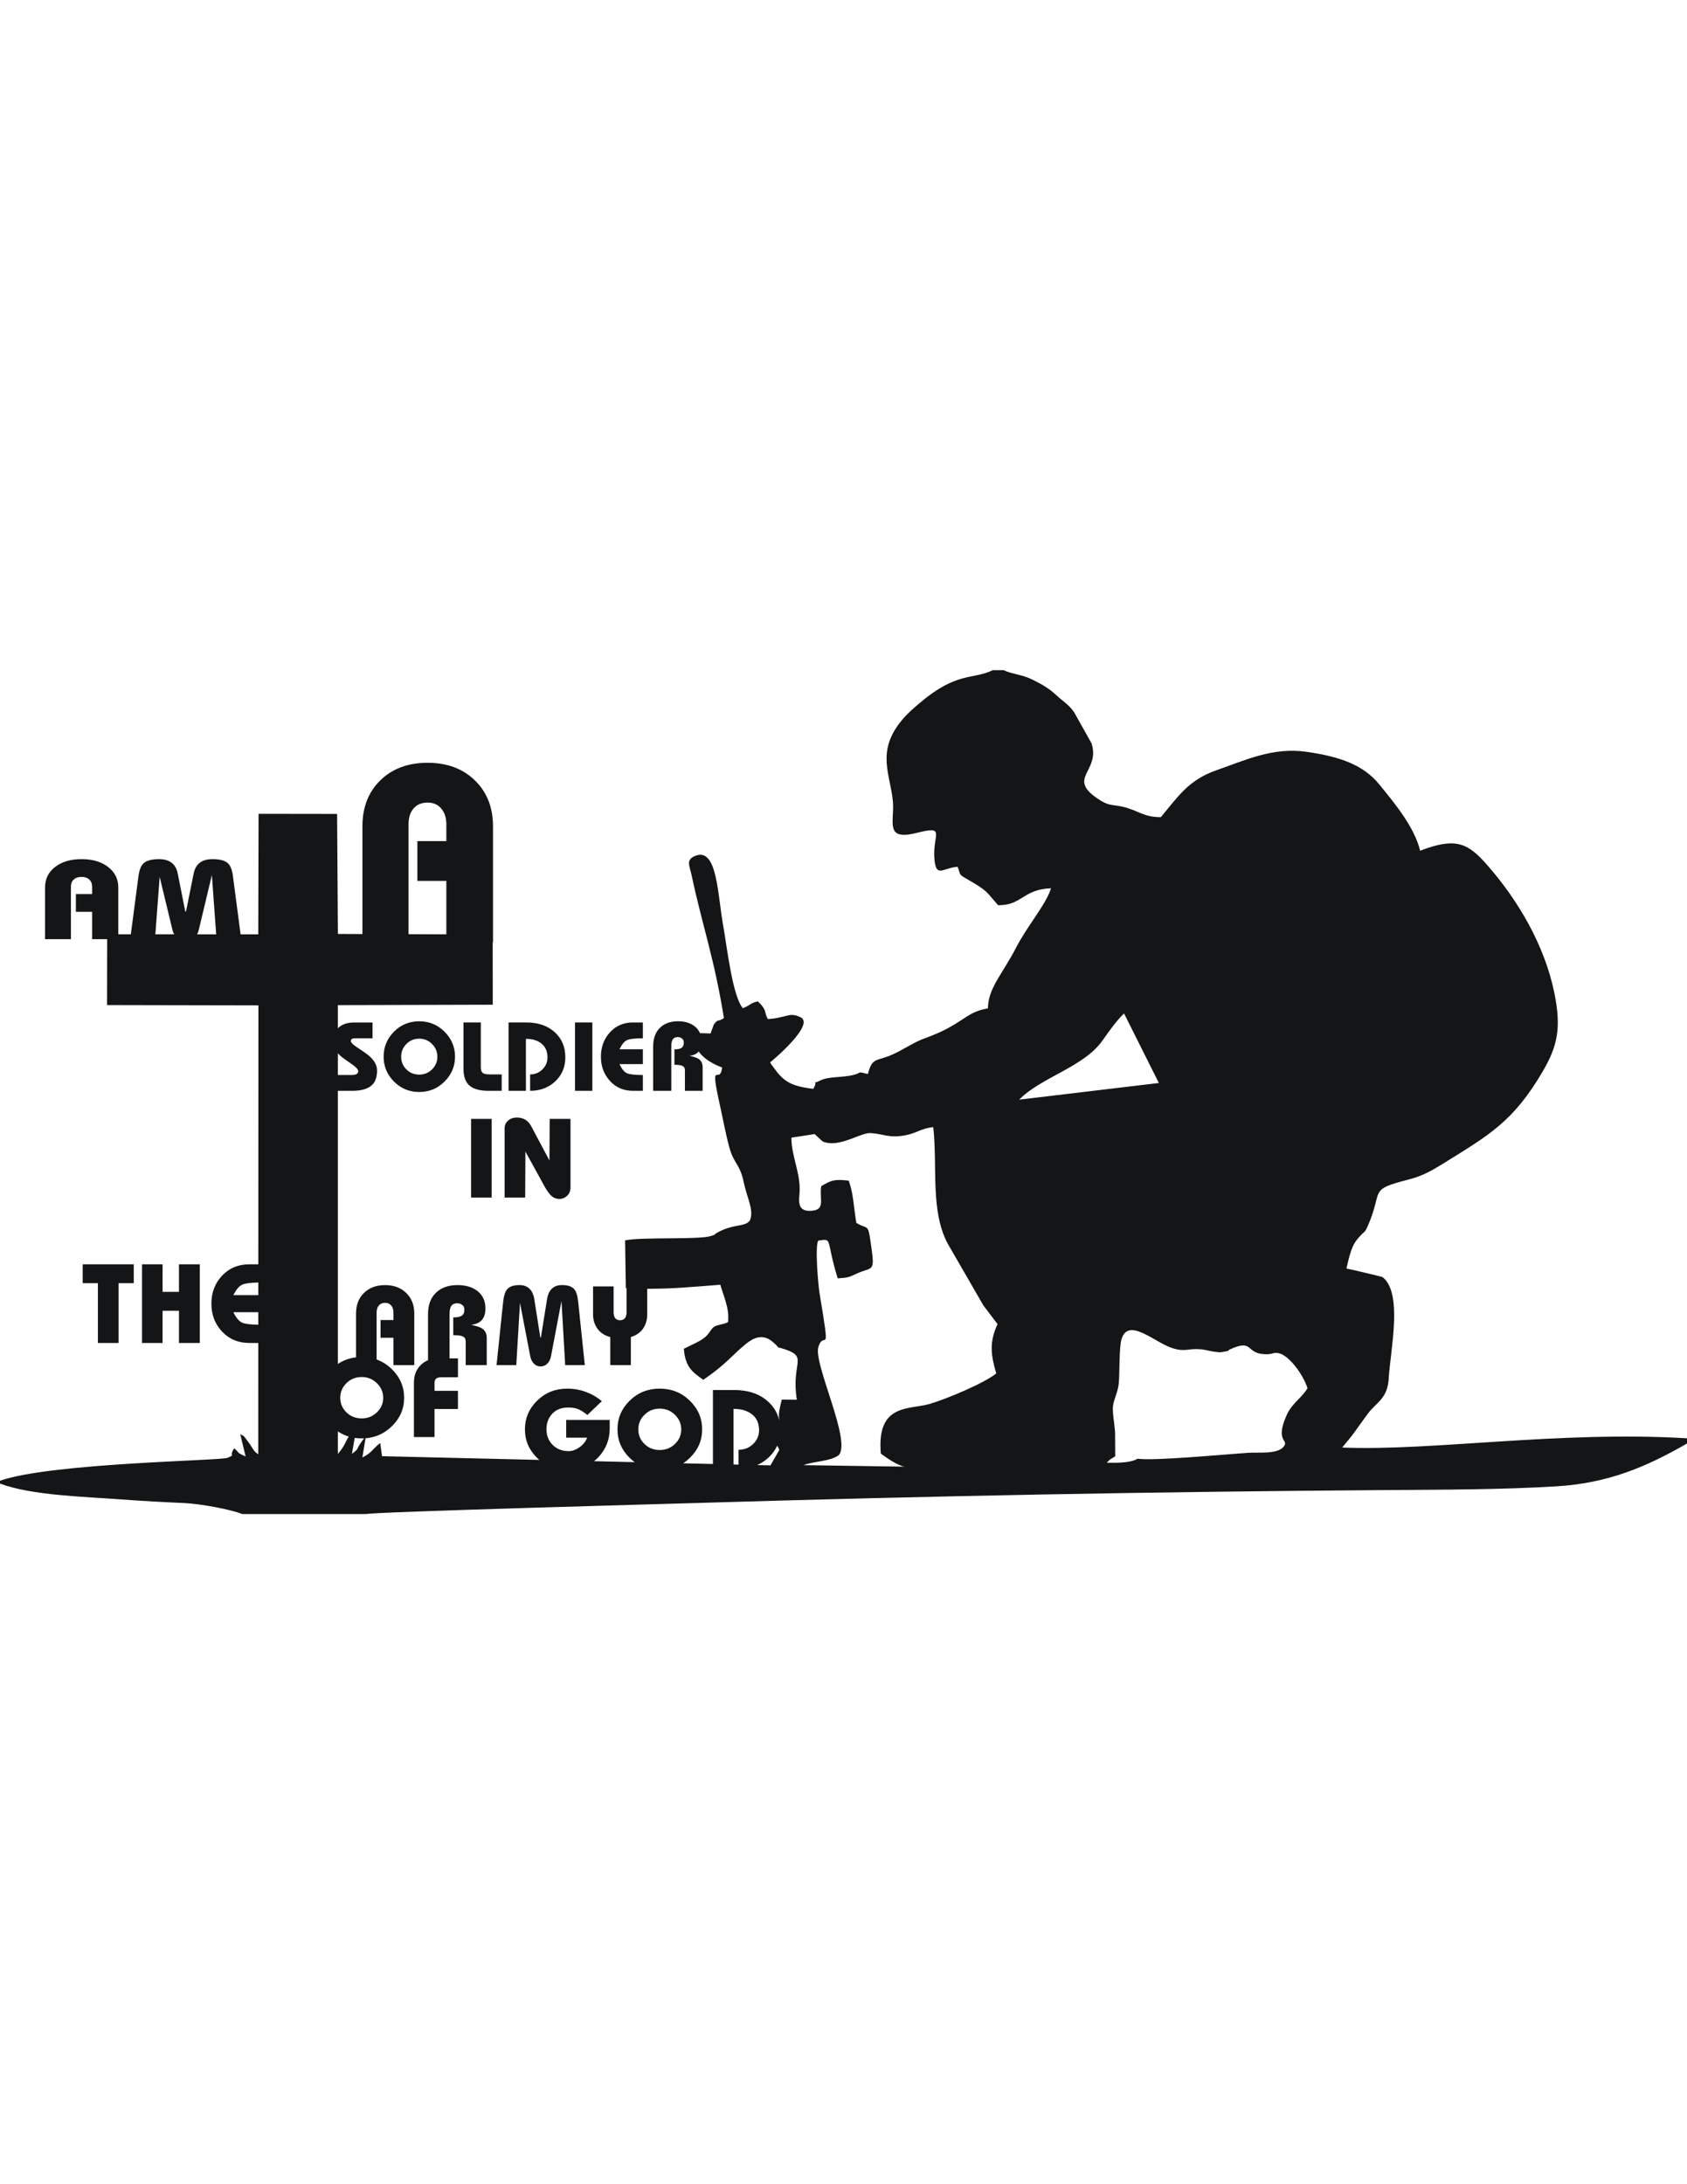 <?xml version="1.0" encoding="UTF-8"?>
<!DOCTYPE svg PUBLIC "-//W3C//DTD SVG 1.1//EN" "http://www.w3.org/Graphics/SVG/1.1/DTD/svg11.dtd">
<!-- Creator: CorelDRAW -->
<svg xmlns="http://www.w3.org/2000/svg" xml:space="preserve" width="5548in" height="7180in" style="shape-rendering:geometricPrecision; text-rendering:geometricPrecision; image-rendering:optimizeQuality; fill-rule:evenodd; clip-rule:evenodd"
viewBox="0 0 247.893 123.947"
 xmlns:xlink="http://www.w3.org/1999/xlink">
 <defs>
  <style type="text/css">
   <![CDATA[
    .fil0 {fill:#141516}
   ]]>
  </style>
 </defs>
 <g id="Layer_x0020_1">
  <path class="fil0" d="M167.129 115.819c-0.898,0.615 -3.101,0.616 -4.497,0.585 0.076,-0.082 0.179,-0.189 0.234,-0.24 0.051,-0.047 0.166,-0.166 0.225,-0.218l0.785 -0.489 -0.022 -3.408c-0.039,-1.148 -0.43,-2.998 -0.304,-3.998 0.133,-1.066 0.757,-1.986 0.866,-3.528 0.1,-1.395 0.039,-5.096 0.371,-6.226 0.987,-3.361 4.873,0.43 7.416,1.253 1.975,0.639 2.268,0.039 4.19,0.189 0.761,0.06 1.57,0.338 2.332,0.392 0.655,0.048 0.391,0.099 1.066,-0.019 1.281,-0.224 0.406,-0.104 0.877,-0.323 3.658,-1.697 2.216,0.687 5.428,0.683 1.028,-0.001 0.95,-0.312 1.752,-0.167 1.564,0.284 3.661,3.183 4.283,5.159 -0.896,1.482 -2.308,2.219 -3.084,3.985 -1.745,3.972 0.401,3.503 -0.394,4.563 -0.887,1.182 -3.742,0.841 -5.109,0.929 -3.9,0.255 -13.795,1.214 -16.416,0.877l0 0zm-52.94 -1.901c-0.292,0.652 -0.719,1.237 -1.285,1.755 -0.495,0.454 -1.043,0.811 -1.645,1.072l1.957 0.047 1.298 -2.267c-0.126,-0.352 -0.232,-0.53 -0.325,-0.606zm-5.669 2.762l0 -2.177c0.843,0 1.557,-0.282 2.144,-0.846 0.586,-0.564 0.878,-1.239 0.878,-2.025 0,-1.04 -0.369,-1.837 -1.106,-2.39 -0.669,-0.499 -1.553,-0.748 -2.654,-0.748l0 8.169 0.738 0.018zm-3.76 -0.089l0 -10.869 3.075 0c2.12,0 3.807,0.575 5.06,1.727 0.823,0.753 1.356,1.662 1.602,2.726 -0.006,-0.138 -0.017,-0.287 -0.033,-0.449 -0.064,-0.615 0.147,-1.563 0.416,-2.597l2.211 0.019c-0.87,-5.398 1.701,-6.234 -1.689,-7.38 -1.883,-0.638 -0.335,0.174 -1.882,-1.136 -1.431,-1.211 -2.785,-0.603 -3.949,0.347 -2.036,1.664 -2.803,2.906 -6.228,5.249 -1.524,-1.108 -2.635,-1.773 -2.858,-4.563l1.848 -0.9c2.137,-1.064 1.821,-1.843 2.677,-2.371 0.391,-0.241 1.248,-0.279 1.968,-0.638 0.23,-2.034 -0.628,-3.729 -1.134,-5.493 -3.944,0.302 -7.039,0.612 -10.739,0.59l0 3.757c0,0.798 -0.199,1.488 -0.597,2.075 -0.398,0.587 -1.001,1.007 -1.809,1.262l0 4.117 -3.023 0 0 -4.117c-0.891,-0.232 -1.553,-0.692 -1.986,-1.378 -0.363,-0.564 -0.544,-1.217 -0.544,-1.959l0 -4.1 3.022 0 0 3.834c0,0.344 0.076,0.617 0.229,0.822 0.152,0.205 0.392,0.307 0.72,0.307 0.316,0 0.553,-0.102 0.711,-0.307 0.158,-0.205 0.237,-0.478 0.237,-0.822l0 -3.582 -0.105 -0.006 -0.107 -7.006c2.46,-0.535 10.811,-0.064 12.626,-0.648 0.963,-0.31 0.39,-0.184 0.69,-0.362 2.559,-1.524 4.267,-0.876 5.027,-1.923 0.627,-1.545 -0.425,-3.257 -0.907,-5.596 -0.556,-2.702 -1.45,-2.695 -2.12,-5.135 -0.523,-1.903 -0.922,-4.11 -1.334,-5.961 -1.676,-7.533 -0.071,-2.934 0.276,-5.779 -0.007,-0.004 -2.308,-0.728 -3.449,-2.344 -0.294,0.358 -0.74,0.567 -1.339,0.626 0.662,0.164 1.097,0.313 1.304,0.448 0.415,0.259 0.623,0.672 0.623,1.241l0 3.461 -2.608 0 0 -3.029c0,-0.299 -0.114,-0.505 -0.342,-0.621 -0.226,-0.115 -0.627,-0.173 -1.199,-0.173l0 -2.264c0.484,0 0.835,-0.072 1.052,-0.217 0.216,-0.144 0.326,-0.404 0.326,-0.779 0,-0.269 -0.091,-0.471 -0.274,-0.606 -0.182,-0.135 -0.393,-0.202 -0.629,-0.202 -0.317,0 -0.552,0.107 -0.705,0.318 -0.152,0.211 -0.23,0.567 -0.23,1.067l0 6.505 -2.667 0 0 -6.491c0,-1.183 0.329,-2.098 0.986,-2.747 0.657,-0.65 1.548,-0.974 2.674,-0.974 1.038,0 1.872,0.264 2.504,0.793 0.319,0.266 0.558,0.585 0.716,0.953l1.563 0.049c0.033,-0.129 0.473,-1.321 0.484,-1.334 0.691,-0.9 0.542,-0.299 1.474,-0.928 -1.44,-8.895 -3.163,-13.51 -4.741,-20.944 -0.309,-1.452 -0.925,-2.347 0.595,-2.908 3.166,-1.168 3.198,5.613 4.044,10.321 0.556,3.093 1.339,10.216 2.873,12.078 1.207,-0.449 1.018,-0.74 2.219,-1.006 1.508,1.477 0.819,1.575 1.48,2.608 1.199,-0.081 1.367,-0.182 2.346,-0.393 0.711,-0.154 0.879,-0.296 1.66,-0.165 0.109,0.019 0.216,0.064 0.313,0.089 0.096,0.024 0.222,0.101 0.299,0.126 2.675,0.887 -4.044,6.521 -4.3,6.699 0.493,0.84 -0.018,-0.005 0.465,0.682 1.482,2.105 2.511,2.795 5.877,3.208 0.86,-1.503 -0.525,-0.484 1.151,-1.282 1.154,-0.548 3.218,-0.358 4.821,-0.778 1.276,-0.334 0.32,-0.532 2.051,-0.116 0.65,-2.552 1.281,-1.803 3.688,-2.898 1.589,-0.725 3.071,-1.775 4.658,-2.344 5.696,-2.04 5.874,-3.842 9.291,-4.404 0.046,-3.023 2.133,-5.016 4.128,-8.898 1.631,-3.175 4.452,-6.426 5.147,-8.742 -4.181,0.166 -4.231,2.523 -7.774,2.491 -1.903,-2.135 -1.41,-2.024 -4.746,-3.942 -1.071,-0.616 -0.756,-0.545 -1.203,-1.697 -2.086,0.101 -3.128,1.696 -3.4,-1.003 -0.38,-3.755 1.871,-5.111 -2.645,-3.974 -4.731,1.191 -3.223,-1.65 -3.466,-4.575 -0.33,-3.94 -2.557,-7.363 1.332,-12.004 0.835,-0.999 1.63,-1.679 2.614,-2.513 5.501,-4.665 7.776,-3.375 10.726,-4.814l1.615 0c1.045,0.55 2.686,0.621 4.243,1.401 1.631,0.817 2.475,1.336 3.552,2.335 1.133,1.051 2.113,1.519 2.855,3l2.241 4c1.357,4.166 -3.677,5.049 0.901,8.131 2.009,1.353 2.167,0.67 4.473,1.411 1.917,0.616 2.458,1.285 4.807,1.315 2.518,-2.959 3.986,-5.449 8.279,-6.933 4.084,-1.412 8.168,-3.378 13.121,-2.671 5.057,0.721 8.395,1.971 10.689,4.77 2.29,2.795 5.173,6.276 6.027,9.756 5.328,-2.041 7.051,-1.091 9.917,2.181 4.459,5.09 8.351,11.665 9.792,18.664 1.049,5.095 0.512,7.804 -1.709,11.59 -4.356,7.426 -7.915,9.36 -14.894,13.688 -1.518,0.941 -2.866,1.673 -4.79,2.169 -6.054,1.565 -3.669,1.452 -6.01,6.828l-0.239 0.495c-0.333,0.53 -0.252,0.329 -0.512,0.585 -1.365,1.352 -1.694,2.051 -2.387,5.168 0.44,0.062 5.157,1.188 5.28,1.245 3.074,2.324 1.161,10.812 0.935,14.863 -0.168,3.031 -1.781,3.489 -3.061,5.198 -0.537,0.717 -1.284,1.765 -1.836,2.542 -0.843,1.185 -1.25,1.559 -1.94,2.443 13.087,0.55 31.948,-2.483 50.667,-1.356l0 0.764c-6.061,3.489 -11.665,5.838 -19.224,6.294 -8.248,0.498 -16.879,0.488 -25.175,0.547 -34.285,0.246 -66.153,0.849 -100.387,1.876 -5.295,0.159 -48.109,1.324 -49.33,1.648l-18.174 0c-1.647,-0.684 -6.242,-1.517 -8.487,-1.616 -3.079,-0.135 -6.246,-0.305 -9.371,-0.54 -5.415,-0.407 -12.982,-0.564 -17.745,-2.314l0 -0.427c7.606,-2.636 32.491,-2.933 33.45,-3.369 1.318,-0.601 0.066,-0.027 0.959,-1.395 0.869,0.725 0.273,0.585 1.679,1.199l-0.791 -3.289c0.926,0.583 0.154,-0.081 0.787,0.627 0.035,0.039 0.57,0.766 0.663,0.906 0.417,0.617 0.581,1.052 1.197,1.43l0.006 -16.343 -1.32 0c-1.617,0 -2.949,-0.556 -3.998,-1.668 -1.048,-1.113 -1.572,-2.476 -1.572,-4.092 0,-1.638 0.524,-3.013 1.572,-4.125 1.049,-1.112 2.381,-1.668 3.998,-1.668l1.324 0 0.016 -38.032 -22.243 -0.045 0.016 -9.68 -2.209 0 0 -4.017 -2.388 0 0 -2.606 2.388 0 0 -1.096c0,-0.432 -0.141,-0.777 -0.42,-1.038 -0.279,-0.259 -0.656,-0.389 -1.127,-0.389 -0.486,0 -0.87,0.127 -1.149,0.382 -0.28,0.254 -0.42,0.603 -0.42,1.045l0 7.719 -3.802 0 0 -7.586c0,-1.25 0.494,-2.257 1.48,-3.02 0.988,-0.763 2.284,-1.146 3.891,-1.146 1.607,0 2.907,0.384 3.902,1.153 0.996,0.769 1.492,1.775 1.492,3.013l0 6.875 1.841 0.001 1.122 -8.535c0.118,-0.897 0.361,-1.522 0.729,-1.876 0.442,-0.42 1.201,-0.631 2.277,-0.631 1.562,0 2.484,0.703 2.764,2.108l1.106 5.578 0.11 0 1.127 -5.578c0.28,-1.405 1.201,-2.108 2.764,-2.108 1.09,0 1.849,0.205 2.277,0.615 0.368,0.342 0.611,0.973 0.729,1.892l1.123 8.541 2.597 0.001 0.045 -17.708 11.539 0.016 0.119 17.63 3.603 0.013 0 -15.81c0,-2.804 0.879,-5.062 2.64,-6.774 1.76,-1.713 4.072,-2.569 6.934,-2.569 2.863,0 5.182,0.862 6.954,2.587 1.773,1.724 2.66,3.976 2.66,6.755l0 17.01 -0.047 0 0.01 9.181 -22.761 0.061 0 3.404c0.076,-0.079 0.159,-0.153 0.248,-0.222 0.544,-0.424 1.265,-0.635 2.164,-0.635l2.682 0 0 2.323 -2.593 0c-0.177,0 -0.321,0.031 -0.43,0.094 -0.108,0.062 -0.163,0.171 -0.163,0.324 0,0.212 0.332,0.534 0.994,0.967 0.957,0.625 1.575,1.071 1.851,1.341 0.672,0.635 1.008,1.298 1.008,1.99 0,0.856 -0.193,1.515 -0.578,1.976 -0.573,0.683 -1.596,1.025 -3.068,1.025l-2.115 0 0.001 40.118c0.795,-0.535 1.685,-0.859 2.669,-0.973l0 -6.446c0,-1.25 0.392,-2.257 1.177,-3.021 0.786,-0.764 1.816,-1.146 3.093,-1.146 1.278,0 2.311,0.385 3.102,1.154 0.79,0.769 1.187,1.773 1.187,3.013l0 7.586 -3.058 0 0 -4.017 -1.898 0 0 -2.606 1.898 0 0 -1.096c0,-0.432 -0.111,-0.777 -0.334,-1.038 -0.223,-0.26 -0.522,-0.39 -0.897,-0.39 -0.386,0 -0.691,0.128 -0.913,0.382 -0.222,0.254 -0.334,0.603 -0.334,1.046l0 6.894c0.819,0.293 1.56,0.761 2.224,1.405 1.212,1.179 1.818,2.587 1.818,4.225 0,1.615 -0.606,3.013 -1.818,4.192 -1.077,1.047 -2.361,1.629 -3.85,1.746l-0.465 2.823c1.377,-0.663 1.481,-1.248 2.624,-2.126l0.262 1.938 23.111 0.546c-0.102,-0.088 -0.202,-0.18 -0.3,-0.275 -1.207,-1.173 -1.81,-2.572 -1.81,-4.2 0,-1.649 0.6,-3.06 1.802,-4.233 1.201,-1.173 2.667,-1.76 4.401,-1.76 0.961,0 1.878,0.16 2.75,0.481 0.873,0.321 1.654,0.775 2.346,1.362l-2.126 2.025c-0.504,-0.41 -0.952,-0.695 -1.345,-0.855 -0.392,-0.161 -0.881,-0.241 -1.467,-0.241 -0.996,0 -1.778,0.305 -2.346,0.914 -0.568,0.608 -0.852,1.366 -0.852,2.274 0,0.929 0.304,1.698 0.913,2.307 0.609,0.609 1.395,0.912 2.355,0.912 0.515,0 1.045,-0.19 1.591,-0.572 0.545,-0.383 0.916,-0.85 1.116,-1.404l-3.076 0 0 -2.606 6.396 0 0 1.229c0,1.66 -0.556,3.076 -1.67,4.249 -0.2,0.212 -0.41,0.405 -0.63,0.581l5.969 0.141c-0.248,-0.181 -0.487,-0.382 -0.716,-0.606 -1.207,-1.173 -1.811,-2.572 -1.811,-4.2 0,-1.649 0.601,-3.06 1.802,-4.233 1.2,-1.173 2.668,-1.76 4.401,-1.76 1.734,0 3.207,0.588 4.42,1.768 1.212,1.179 1.818,2.587 1.818,4.225 0,1.615 -0.606,3.013 -1.818,4.192 -0.307,0.297 -0.631,0.558 -0.972,0.782l4.372 0.102 0 0zm-4.657 -5.076c0,-0.83 -0.307,-1.547 -0.922,-2.15 -0.615,-0.603 -1.361,-0.905 -2.241,-0.905 -0.878,0 -1.622,0.299 -2.231,0.897 -0.61,0.597 -0.914,1.316 -0.914,2.158 0,0.83 0.301,1.541 0.905,2.133 0.603,0.592 1.35,0.888 2.24,0.888 0.879,0 1.626,-0.296 2.241,-0.888 0.615,-0.592 0.922,-1.303 0.922,-2.133zm-32.813 -3.001l-3.444 0 0 4.117 -3.023 0 0 -8.001c0,-1.041 0.328,-1.893 0.984,-2.557 0.313,-0.316 0.676,-0.558 1.088,-0.723l0 -6.754c0,-1.36 0.389,-2.414 1.169,-3.162 0.779,-0.747 1.836,-1.121 3.172,-1.121 1.229,0 2.219,0.305 2.97,0.914 0.75,0.608 1.124,1.449 1.124,2.523 0,1.461 -0.697,2.257 -2.091,2.39 0.785,0.188 1.301,0.36 1.547,0.514 0.492,0.3 0.738,0.775 0.738,1.428l0 3.984 -3.093 0 0 -3.486c0,-0.343 -0.135,-0.581 -0.404,-0.713 -0.269,-0.133 -0.743,-0.199 -1.424,-0.199l0 -2.606c0.575,0 0.99,-0.084 1.248,-0.25 0.257,-0.166 0.387,-0.464 0.387,-0.896 0,-0.31 -0.109,-0.543 -0.325,-0.697 -0.216,-0.155 -0.465,-0.233 -0.747,-0.233 -0.376,0 -0.654,0.122 -0.835,0.366 -0.182,0.243 -0.272,0.653 -0.272,1.228l0 6.499 1.232 0 0 2.772 -2.373 0c-0.398,0 -0.676,0.069 -0.834,0.208 -0.158,0.139 -0.237,0.368 -0.237,0.689l0 1.095 3.444 0 0 2.673zm-13.768 4.306c-0.125,0.007 -0.251,0.01 -0.378,0.01 -0.352,0 -0.693,-0.024 -1.024,-0.073l-0.409 2.348c1.198,-0.903 0.494,-0.537 1.446,-1.817 0.254,-0.343 0.269,-0.377 0.364,-0.468zm-2.275 -0.257c-0.569,-0.171 -1.102,-0.425 -1.599,-0.759l0 3.316c1.137,-1.362 1.104,-1.831 1.599,-2.556zm5.06 -5.692c0,-0.83 -0.309,-1.547 -0.923,-2.15 -0.615,-0.603 -1.362,-0.905 -2.24,-0.905 -0.879,0 -1.623,0.3 -2.232,0.897 -0.609,0.598 -0.913,1.317 -0.913,2.158 0,0.83 0.301,1.541 0.905,2.133 0.603,0.592 1.35,0.888 2.241,0.888 0.878,0 1.625,-0.297 2.24,-0.888 0.615,-0.592 0.923,-1.304 0.923,-2.133zm29.626 -4.806l-2.882 0 -0.545 -9.412 -1.546 8.134c-0.082,0.442 -0.264,0.799 -0.545,1.071 -0.281,0.27 -0.609,0.406 -0.984,0.406 -0.376,0 -0.698,-0.133 -0.967,-0.398 -0.269,-0.265 -0.451,-0.626 -0.545,-1.079l-1.511 -7.869 -0.545 9.147 -2.9 0 0.967 -9.247c0.094,-0.896 0.287,-1.521 0.58,-1.876 0.351,-0.419 0.954,-0.63 1.809,-0.63 1.242,0 1.974,0.703 2.197,2.108l0.878 5.578 0.089 0 0.896 -5.578c0.222,-1.405 0.954,-2.108 2.196,-2.108 0.868,0 1.471,0.205 1.811,0.614 0.293,0.344 0.486,0.974 0.58,1.892l0.967 9.247zm-47.979 -12.128c-1.164,0.019 -1.954,0.127 -2.37,0.32 -0.462,0.216 -0.893,0.728 -1.291,1.535l3.66 0 0.001 -1.855zm-0.002 4.362l-3.659 0c0.398,0.819 0.829,1.33 1.291,1.535 0.415,0.184 1.204,0.285 2.368,0.304l0 -1.839zm-8.597 4.515l-3.058 0 0 -4.73 -2.408 0 0 4.73 -3.022 0 0 -11.553 3.022 0 0 4.05 2.408 0 0 -4.05 3.058 0 0 11.553zm-9.7 -8.781l-2.232 0 0 8.781 -3.04 0 0 -8.781 -2.231 0 0 -2.772 7.503 0 0 2.772zm64.175 -14.051c0,0.498 -0.164,0.902 -0.493,1.212 -0.328,0.31 -0.703,0.465 -1.124,0.465 -0.41,0 -0.767,-0.116 -1.071,-0.349 -0.352,-0.277 -0.721,-0.764 -1.108,-1.461l-2.829 -5.146 -0.035 6.756 -3.022 0 0 -10.159c0,-0.465 0.17,-0.847 0.51,-1.146 0.34,-0.299 0.767,-0.448 1.282,-0.448 0.949,0 1.647,0.409 2.091,1.228l2.707 5.08 0.035 -6.109 3.058 0 0 10.076 0 0zm-11.581 1.477l-3.023 0 0 -11.553 3.023 0 0 11.553zm22.215 -15.679l-1.467 0c-1.364,0 -2.487,-0.484 -3.371,-1.45 -0.884,-0.966 -1.326,-2.151 -1.326,-3.555 0,-1.423 0.442,-2.617 1.326,-3.584 0.884,-0.967 2.008,-1.45 3.371,-1.45l1.467 0 0 2.323c-1.176,0 -1.959,0.094 -2.349,0.281 -0.389,0.187 -0.752,0.632 -1.089,1.334l3.438 0 0 2.179 -3.438 0c0.337,0.711 0.7,1.155 1.089,1.334 0.39,0.178 1.173,0.267 2.349,0.267l0 2.323zm-7.423 0l-2.549 0 0 -10.04 2.549 0 0 10.04zm-3.971 -4.919c0,1.423 -0.492,2.599 -1.475,3.526 -0.983,0.928 -2.215,1.392 -3.697,1.392l0 -2.409c0.711,0 1.314,-0.245 1.807,-0.735 0.494,-0.491 0.742,-1.077 0.742,-1.76 0,-0.905 -0.312,-1.597 -0.934,-2.078 -0.563,-0.432 -1.309,-0.649 -2.237,-0.649l0 7.631 -2.549 0 0 -10.04 2.593 0c1.788,0 3.211,0.501 4.268,1.5 0.988,0.933 1.482,2.14 1.482,3.621l0 0zm-9.35 4.919l-1.956 0c-1.255,0 -2.178,-0.256 -2.771,-0.765 -0.593,-0.51 -0.889,-1.332 -0.889,-2.467l0 -6.808 2.548 0 0 6.578c0,0.403 0.091,0.68 0.274,0.828 0.182,0.149 0.531,0.224 1.044,0.224l1.749 0 0 2.409zm-6.86 -5.005c0,1.404 -0.512,2.619 -1.534,3.642 -1.022,1.024 -2.264,1.536 -3.726,1.536 -1.452,0 -2.687,-0.51 -3.705,-1.529 -1.017,-1.019 -1.525,-2.235 -1.525,-3.649 0,-1.433 0.505,-2.659 1.519,-3.679 1.012,-1.019 2.249,-1.528 3.712,-1.528 1.462,0 2.704,0.512 3.726,1.536 1.023,1.024 1.534,2.248 1.534,3.671zm-2.593 0c0,-0.721 -0.26,-1.344 -0.778,-1.868 -0.52,-0.524 -1.149,-0.785 -1.89,-0.785 -0.741,0 -1.368,0.259 -1.882,0.779 -0.513,0.519 -0.771,1.144 -0.771,1.875 0,0.721 0.255,1.339 0.763,1.853 0.508,0.514 1.139,0.772 1.89,0.772 0.741,0 1.37,-0.258 1.89,-0.772 0.518,-0.514 0.778,-1.132 0.778,-1.853zm-14.621 2.683l2.026 0c0.642,0 0.963,-0.182 0.963,-0.548 0,-0.269 -0.316,-0.62 -0.948,-1.053 -0.949,-0.645 -1.541,-1.082 -1.778,-1.313 -0.095,-0.091 -0.182,-0.182 -0.262,-0.274l0 3.188zm15.941 -20.664l0 -7.849 -4.256 0 0 -5.844 4.256 0 0 -2.456c0,-0.968 -0.25,-1.744 -0.749,-2.327 -0.5,-0.584 -1.169,-0.874 -2.01,-0.874 -0.867,0 -1.55,0.285 -2.049,0.856 -0.499,0.571 -0.748,1.353 -0.748,2.345l0 16.131 5.556 0.019zm-33.822 0.004l-0.633 -8.705 -1.945 8.134c-0.049,0.209 -0.126,0.399 -0.231,0.57l2.81 0.001zm-6.169 -0.002c-0.101,-0.17 -0.179,-0.359 -0.234,-0.569l-1.901 -7.868 -0.633 8.436 2.768 0.001zm94.551 29.753c0.059,0.054 0.145,0.141 0.211,0.197 0.515,0.435 0.37,0.494 1.132,0.658 2.216,0.477 5.083,-1.489 6.404,-1.419 1.913,0.101 2.669,0.785 5.14,0.328 1.646,-0.305 2.366,-1.042 4.102,-1.197 0.645,5.819 -0.466,12.339 2.153,17.162l5.218 9.036 2.073 2.727c-1.244,2.688 -0.978,4.535 -0.189,7.248 -1.709,1.405 -7.25,3.727 -9.712,4.46 -3.073,0.916 -7.875,-0.133 -7.252,7.303 0.645,0.505 2.479,1.786 3.509,1.93l-14.866 -0.225c1.561,-0.601 3.928,-0.525 5.184,-1.472 1.885,-2.104 -3.78,-13.493 -2.999,-15.889 0.882,-2.702 1.856,2.214 0.176,-7.843 -0.209,-1.258 -0.712,-7.081 -0.184,-7.774 2.171,-0.301 1.036,-0.364 2.845,5.548 1.694,-0.111 1.654,-0.19 2.869,-0.732 2.385,-1.066 2.65,0.018 1.951,-4.723 -0.389,-2.641 -0.379,-1.67 -2.081,-2.693 -0.395,-2.332 -0.413,-4.254 -1.116,-6.206 -2.155,-0.251 -2.587,-0.047 -4.043,0.812 -0.316,1.922 0.733,3.532 -1.569,3.623 -1.978,0.077 -1.702,-1.446 -1.615,-2.642 0.201,-2.809 -1.209,-5.388 -1.201,-8.107l3.421 -0.528c0.083,0.059 0.171,0.164 0.222,0.211 0.05,0.046 0.156,0.15 0.218,0.205l0 0zm29.622 -5.473c3.138,-3.261 9.511,-4.774 12.271,-8.731 0.709,-1.015 2.044,-2.924 3.131,-3.925l5.115 10.21 -20.517 2.446 0 0z"/>
 </g>
</svg>
